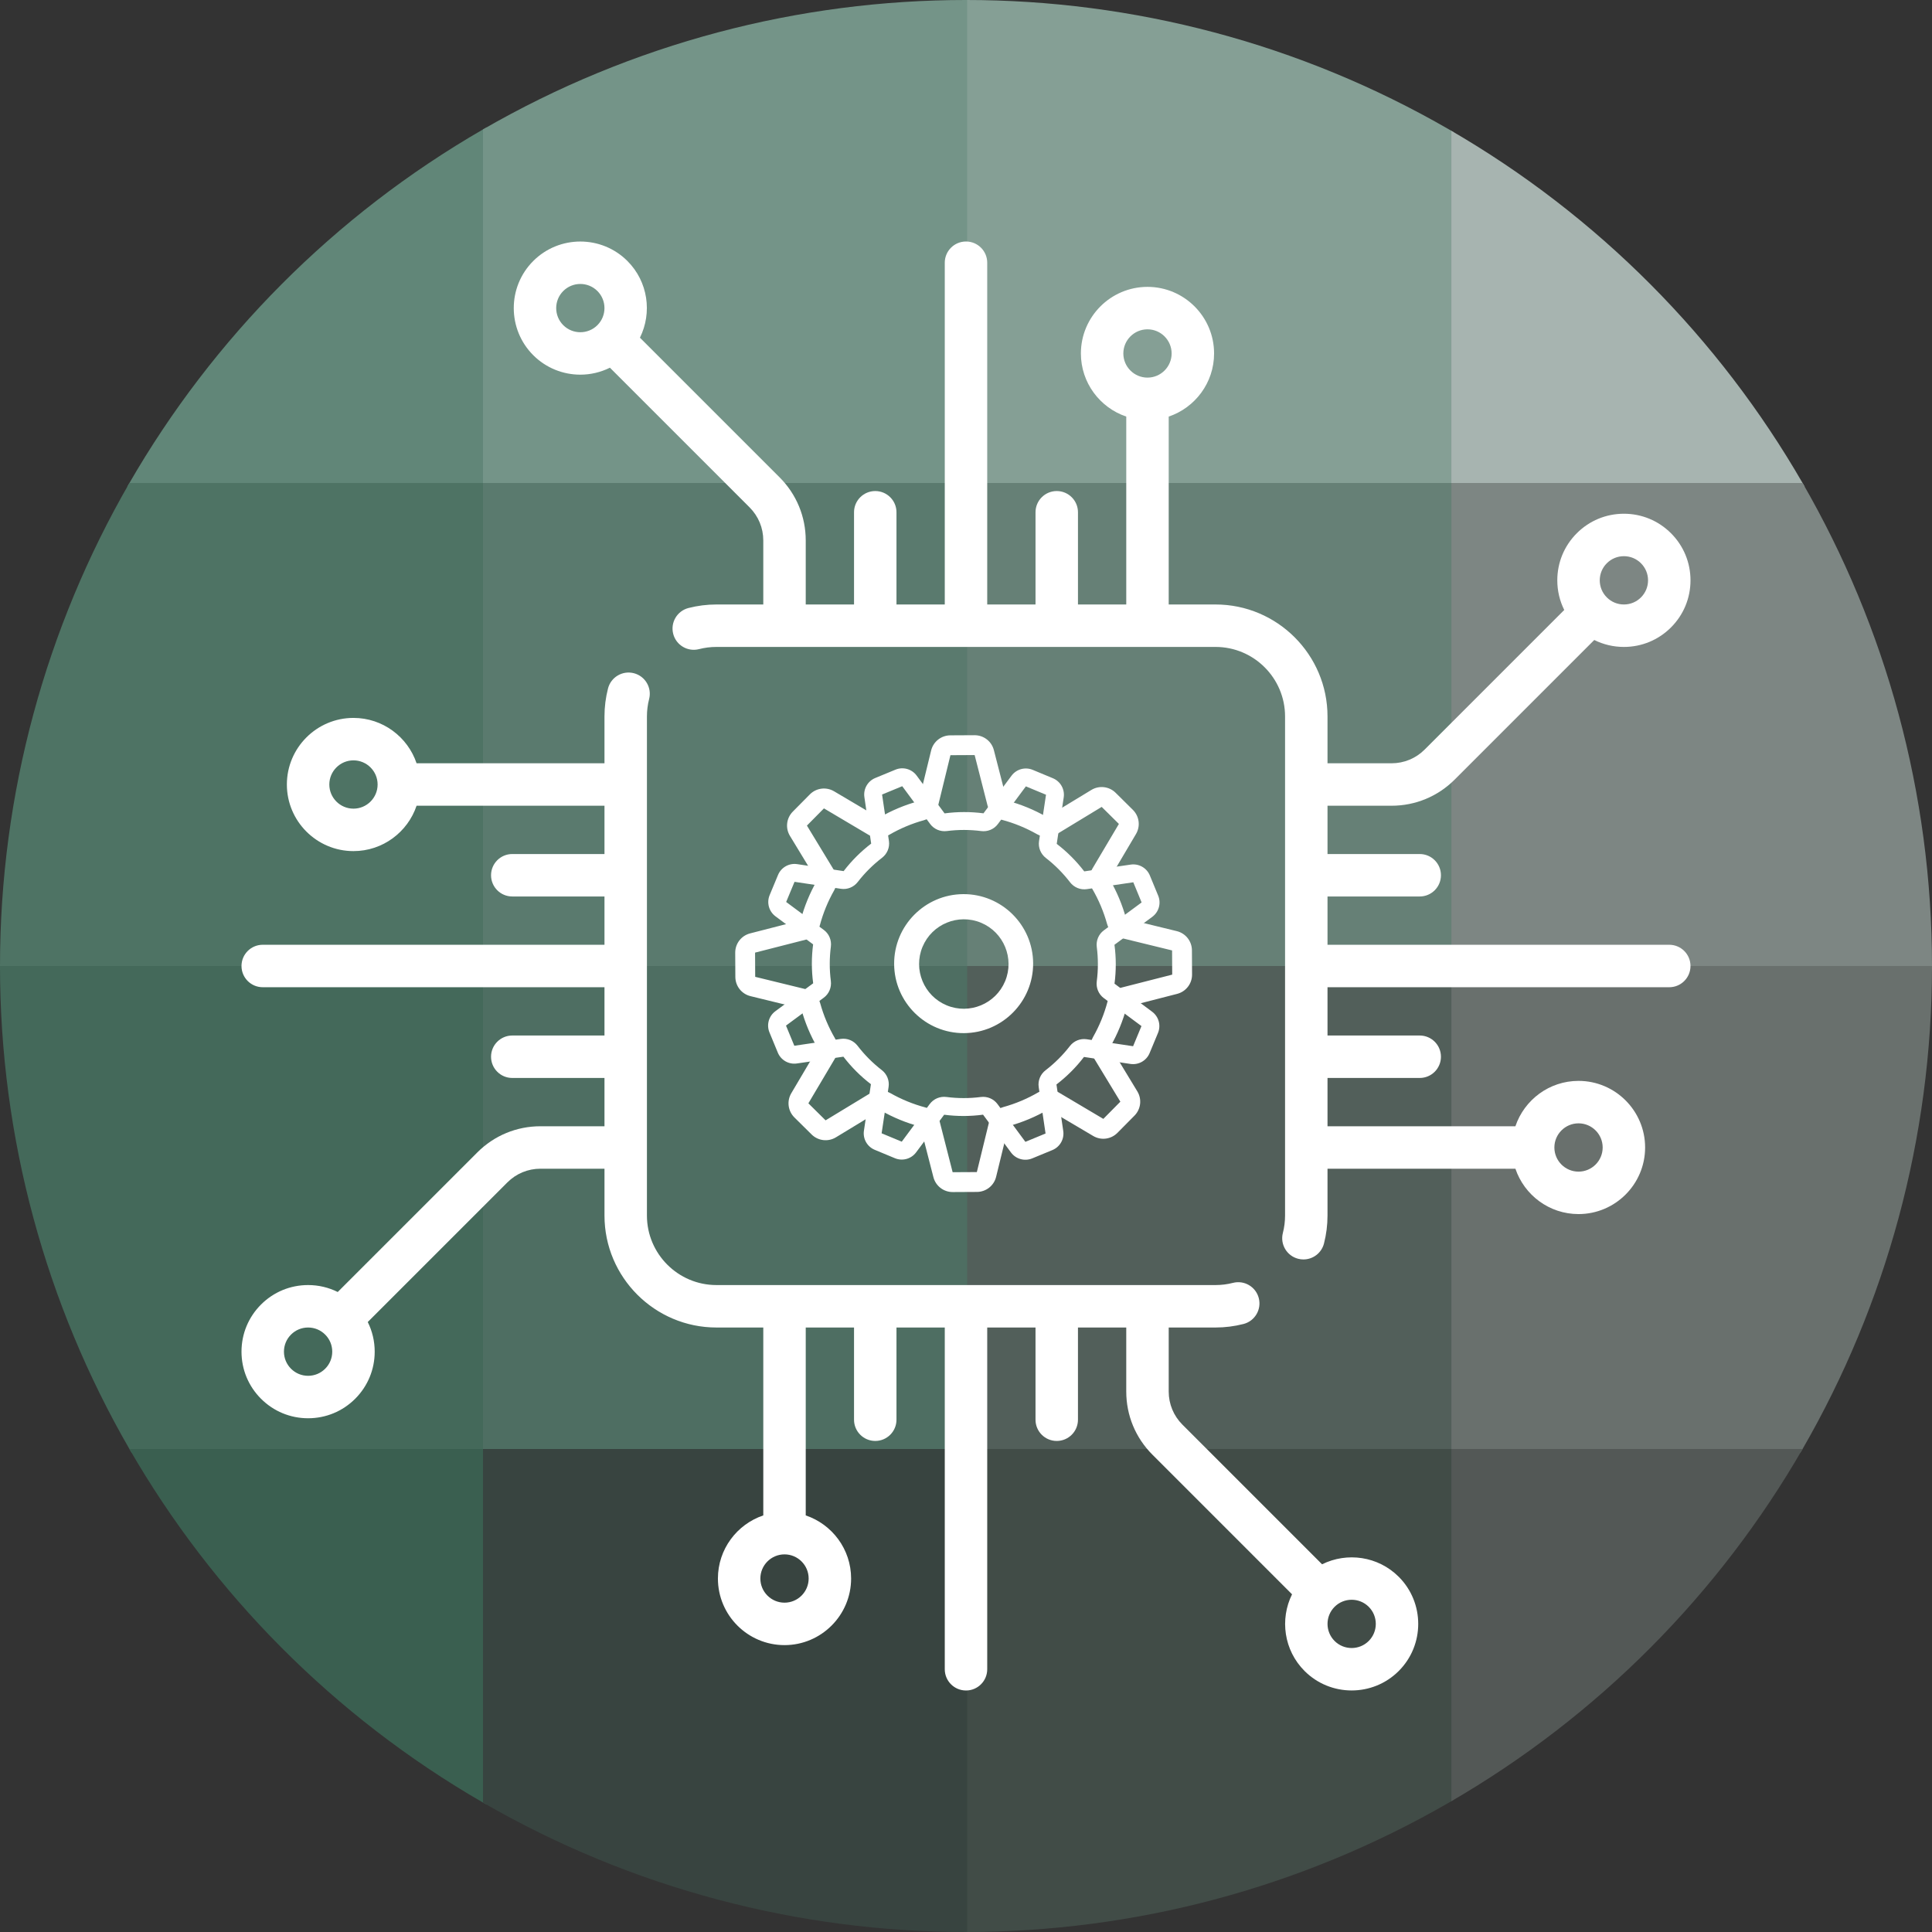 <?xml version="1.0" encoding="UTF-8" standalone="no"?>
<svg
   xmlns:dc="http://purl.org/dc/elements/1.1/"
   xmlns:cc="http://creativecommons.org/ns#"
   xmlns:rdf="http://www.w3.org/1999/02/22-rdf-syntax-ns#"
   xmlns:svg="http://www.w3.org/2000/svg"
   xmlns="http://www.w3.org/2000/svg"
   xmlns:sodipodi="http://sodipodi.sourceforge.net/DTD/sodipodi-0.dtd"
   xmlns:inkscape="http://www.inkscape.org/namespaces/inkscape"
   version="1.1"
   id="Capa_1"
   x="0px"
   y="0px"
   viewBox="0 0 512.002 512.002"
   style="enable-background:new 0 0 512.002 512.002;"
   xml:space="preserve"
   sodipodi:docname="chip.svg"
   inkscape:version="1.0.1 (c497b03c, 2020-09-10)"><rect x="0" y="0" width="512.002" height="512.002" fill="#333333" stroke="none"/><defs
   id="defs180"><clipPath
     clipPathUnits="userSpaceOnUse"
     id="clipPath1659"><circle
       style="fill:#ffffff;fill-opacity:1;stroke-width:10;stroke-miterlimit:4;stroke-dasharray:none"
       id="circle1661"
       cx="256"
       cy="256"
       r="256"
       clip-path="none" /></clipPath></defs><sodipodi:namedview
   pagecolor="#ffffff"
   bordercolor="#666666"
   borderopacity="1"
   objecttolerance="10"
   gridtolerance="10"
   guidetolerance="10"
   inkscape:pageopacity="0"
   inkscape:pageshadow="2"
   inkscape:window-width="1680"
   inkscape:window-height="1050"
   id="namedview178"
   showgrid="false"
   inkscape:zoom="1.4355413"
   inkscape:cx="152.51065"
   inkscape:cy="233.88852"
   inkscape:window-x="0"
   inkscape:window-y="0"
   inkscape:window-maximized="0"
   inkscape:current-layer="Capa_1"
   inkscape:document-rotation="0" />

























<g
   id="g1653"
   clip-path="url(#clipPath1659)"><rect
     style="fill:#618678;fill-opacity:1;stroke-width:9.87;stroke-miterlimit:4;stroke-dasharray:none"
     id="rect1313"
     width="129"
     height="129"
     x="0"
     y="0" /><rect
     style="fill:#749488;fill-opacity:1;stroke-width:9.87;stroke-miterlimit:4;stroke-dasharray:none"
     id="rect1313-3"
     width="129"
     height="129"
     x="128"
     y="0" /><rect
     style="fill:#859f95;fill-opacity:1;stroke-width:9.87;stroke-miterlimit:4;stroke-dasharray:none"
     id="rect1313-3-3"
     width="129"
     height="129"
     x="256.306"
     y="0" /><rect
     style="fill:#a7b4b0;fill-opacity:1;stroke-width:9.87;stroke-miterlimit:4;stroke-dasharray:none"
     id="rect1313-3-3-8"
     width="129"
     height="129"
     x="384.638"
     y="0" /><rect
     style="fill:#4e7364;fill-opacity:1;stroke-width:9.87;stroke-miterlimit:4;stroke-dasharray:none"
     id="rect1313-2"
     width="129"
     height="129"
     x="0"
     y="128" /><rect
     style="fill:#5a7a6e;fill-opacity:1;stroke-width:9.87;stroke-miterlimit:4;stroke-dasharray:none"
     id="rect1313-3-2"
     width="129"
     height="129"
     x="128"
     y="128" /><rect
     style="fill:#668076;fill-opacity:1;stroke-width:9.87;stroke-miterlimit:4;stroke-dasharray:none"
     id="rect1313-3-3-6"
     width="129"
     height="129"
     x="256.306"
     y="128" /><rect
     style="fill:#7d8683;fill-opacity:1;stroke-width:9.87;stroke-miterlimit:4;stroke-dasharray:none"
     id="rect1313-3-3-8-6"
     width="129"
     height="129"
     x="384.638"
     y="128" /><rect
     style="fill:#44695a;fill-opacity:1;stroke-width:9.87;stroke-miterlimit:4;stroke-dasharray:none"
     id="rect1313-2-3"
     width="129"
     height="129"
     x="0"
     y="256" /><rect
     style="fill:#4e6e62;fill-opacity:1;stroke-width:9.87;stroke-miterlimit:4;stroke-dasharray:none"
     id="rect1313-3-2-6"
     width="129"
     height="129"
     x="128"
     y="256" /><rect
     style="fill:#525f5a;fill-opacity:1;stroke-width:9.87;stroke-miterlimit:4;stroke-dasharray:none"
     id="rect1313-3-3-6-2"
     width="129"
     height="129"
     x="256.306"
     y="256" /><rect
     style="fill:#69706d;fill-opacity:1;stroke-width:9.87;stroke-miterlimit:4;stroke-dasharray:none"
     id="rect1313-3-3-8-6-6"
     width="129"
     height="129"
     x="384.638"
     y="256" /><rect
     style="fill:#3a5f50;fill-opacity:1;stroke-width:9.87;stroke-miterlimit:4;stroke-dasharray:none"
     id="rect1313-2-3-3"
     width="129"
     height="129"
     x="0"
     y="384" /><rect
     style="fill:#384440;fill-opacity:1;stroke-width:9.87;stroke-miterlimit:4;stroke-dasharray:none"
     id="rect1313-3-2-6-8"
     width="129"
     height="129"
     x="128"
     y="384" /><rect
     style="fill:#414c47;fill-opacity:1;stroke-width:9.87;stroke-miterlimit:4;stroke-dasharray:none"
     id="rect1313-3-3-6-2-3"
     width="129"
     height="129"
     x="256.306"
     y="384" /><rect
     style="fill:#535856;fill-opacity:1;stroke-width:9.87;stroke-miterlimit:4;stroke-dasharray:none"
     id="rect1313-3-3-8-6-6-8"
     width="129"
     height="129"
     x="384.638"
     y="384" /></g><g
   id="g1311"
   transform="matrix(0.75,0,0,0.75,64,63.999)"
   style="fill:#ffffff"><path
     d="M 504.5,248.501 H 383.742 v -17.064 h 32.581 c 4.142,0 7.5,-3.358 7.5,-7.5 0,-4.142 -3.358,-7.5 -7.5,-7.5 h -32.581 v -17.065 h 22.62 c 8.427,0 16.35,-3.281 22.308,-9.24 l 49.326,-49.326 c 3.214,1.601 6.777,2.453 10.473,2.453 6.286,0 12.195,-2.448 16.64,-6.892 4.445,-4.445 6.893,-10.354 6.893,-16.64 0,-6.286 -2.448,-12.195 -6.893,-16.64 -4.444,-4.445 -10.354,-6.893 -16.64,-6.893 -6.286,0 -12.195,2.448 -16.64,6.892 -4.445,4.445 -6.893,10.354 -6.893,16.64 0,3.696 0.852,7.259 2.453,10.473 l -49.326,49.326 c -3.125,3.125 -7.281,4.847 -11.702,4.847 h -22.62 v -16.548 c 0,-21.816 -17.749,-39.564 -39.564,-39.564 H 327.629 V 61.865 c 9.308,-3.139 16.032,-11.946 16.032,-22.3 0,-12.976 -10.557,-23.532 -23.532,-23.532 -12.975,0 -23.532,10.557 -23.532,23.532 0,10.354 6.724,19.16 16.032,22.3 v 66.394 H 295.565 V 95.678 c 0,-4.142 -3.358,-7.5 -7.5,-7.5 -4.142,0 -7.5,3.358 -7.5,7.5 v 32.581 H 263.5 V 7.501 c 0,-4.142 -3.358,-7.5 -7.5,-7.5 -4.142,0 -7.5,3.358 -7.5,7.5 V 128.259 H 231.436 V 95.678 c 0,-4.142 -3.358,-7.5 -7.5,-7.5 -4.142,0 -7.5,3.358 -7.5,7.5 v 32.581 H 199.372 V 105.64 c 0,-8.427 -3.282,-16.35 -9.241,-22.308 L 140.788,33.989 c 4.359,-8.801 2.898,-19.775 -4.421,-27.095 -9.176,-9.175 -24.105,-9.174 -33.28,0 -9.175,9.175 -9.175,24.104 0,33.28 4.588,4.587 10.614,6.881 16.64,6.881 3.588,0 7.17,-0.833 10.455,-2.46 l 49.343,49.344 c 3.126,3.125 4.847,7.281 4.847,11.701 v 22.619 h -16.548 c -3.345,0 -6.672,0.42 -9.888,1.247 -4.011,1.032 -6.426,5.121 -5.394,9.133 1.032,4.012 5.122,6.427 9.133,5.394 1.995,-0.513 4.063,-0.774 6.148,-0.774 h 176.354 c 13.545,0 24.564,11.02 24.564,24.564 v 176.355 c 0,2.083 -0.26,4.15 -0.772,6.143 -1.031,4.012 1.385,8.1 5.396,9.131 0.626,0.161 1.254,0.238 1.873,0.238 3.341,0 6.388,-2.249 7.258,-5.635 0.826,-3.212 1.245,-6.536 1.245,-9.878 v -16.548 h 66.394 c 3.139,9.308 11.946,16.032 22.3,16.032 12.976,0 23.532,-10.556 23.532,-23.532 0,-12.976 -10.557,-23.532 -23.532,-23.532 -10.354,0 -19.16,6.724 -22.3,16.032 h -66.394 v -17.065 h 32.581 c 4.142,0 7.5,-3.358 7.5,-7.5 0,-4.142 -3.358,-7.5 -7.5,-7.5 H 383.741 V 263.501 H 504.5 c 4.142,0 7.5,-3.358 7.5,-7.5 0,-4.142 -3.358,-7.5 -7.5,-7.5 z M 482.435,113.694 c 1.612,-1.612 3.754,-2.499 6.033,-2.499 2.279,0 4.421,0.887 6.033,2.499 1.612,1.612 2.499,3.754 2.499,6.033 0,2.279 -0.887,4.421 -2.499,6.033 -1.612,1.612 -3.754,2.499 -6.033,2.499 -2.279,0 -4.421,-0.887 -6.033,-2.499 v 0 c -1.612,-1.612 -2.499,-3.754 -2.499,-6.033 0,-2.279 0.887,-4.422 2.499,-6.033 z M 320.129,31.033 c 4.705,0 8.532,3.828 8.532,8.532 0,4.704 -3.828,8.532 -8.532,8.532 -4.704,0 -8.532,-3.828 -8.532,-8.532 0,-4.704 3.827,-8.532 8.532,-8.532 z M 113.692,29.567 c -3.327,-3.327 -3.327,-8.74 0,-12.066 1.664,-1.664 3.848,-2.495 6.034,-2.495 2.185,0 4.37,0.832 6.033,2.495 3.327,3.327 3.327,8.74 0,12.067 v 0 c -3.326,3.325 -8.739,3.326 -12.067,-0.001 z m 358.744,282.031 c 4.705,0 8.532,3.828 8.532,8.532 0,4.705 -3.828,8.532 -8.532,8.532 -4.704,0 -8.532,-3.828 -8.532,-8.532 -10e-4,-4.705 3.827,-8.532 8.532,-8.532 z"
     id="path143"
     style="fill:#ffffff;stroke-width:10;stroke-miterlimit:4;stroke-dasharray:none" /><path
     d="m 381.819,467.407 -49.343,-49.344 c -3.126,-3.125 -4.847,-7.281 -4.847,-11.701 v -22.619 h 16.548 c 3.345,0 6.671,-0.42 9.886,-1.247 4.011,-1.032 6.426,-5.121 5.394,-9.133 -1.032,-4.011 -5.119,-6.426 -9.133,-5.394 -1.994,0.513 -4.062,0.773 -6.147,0.773 H 167.823 c -13.545,0 -24.564,-11.02 -24.564,-24.564 V 167.824 c 0,-2.085 0.26,-4.153 0.773,-6.146 1.033,-4.011 -1.382,-8.1 -5.393,-9.133 -4.012,-1.033 -8.101,1.382 -9.133,5.393 -0.828,3.214 -1.247,6.54 -1.247,9.886 v 16.548 H 61.864 c -3.139,-9.308 -11.946,-16.032 -22.3,-16.032 -12.976,0 -23.532,10.556 -23.532,23.532 0,12.976 10.557,23.532 23.532,23.532 10.354,0 19.16,-6.724 22.3,-16.032 h 66.394 v 17.065 H 95.677 c -4.142,0 -7.5,3.358 -7.5,7.5 0,4.142 3.358,7.5 7.5,7.5 h 32.581 v 17.064 H 7.5 c -4.142,0 -7.5,3.358 -7.5,7.5 0,4.142 3.358,7.5 7.5,7.5 h 120.758 v 17.064 H 95.677 c -4.142,0 -7.5,3.358 -7.5,7.5 0,4.142 3.358,7.5 7.5,7.5 h 32.581 v 17.065 h -22.62 c -8.427,0 -16.35,3.281 -22.308,9.24 l -49.326,49.326 c -3.214,-1.601 -6.777,-2.453 -10.473,-2.453 -6.286,0 -12.195,2.448 -16.64,6.892 C 2.448,380.08 0,385.99 0,392.275 c 0,6.285 2.448,12.195 6.893,16.64 4.444,4.445 10.354,6.892 16.64,6.892 6.286,0 12.195,-2.448 16.64,-6.892 4.445,-4.445 6.893,-10.354 6.893,-16.64 0,-3.696 -0.852,-7.259 -2.453,-10.473 l 49.326,-49.326 c 3.125,-3.125 7.281,-4.847 11.702,-4.847 h 22.62 v 16.548 c 0,21.816 17.749,39.564 39.564,39.564 h 16.548 v 66.394 c -9.308,3.139 -16.032,11.946 -16.032,22.3 0,12.976 10.557,23.532 23.532,23.532 12.975,0 23.532,-10.557 23.532,-23.532 0,-10.354 -6.724,-19.16 -16.032,-22.3 v -66.394 h 17.064 v 32.581 c 0,4.142 3.358,7.5 7.5,7.5 4.142,0 7.5,-3.358 7.5,-7.5 V 383.741 H 248.5 v 120.76 c 0,4.142 3.358,7.5 7.5,7.5 4.142,0 7.5,-3.358 7.5,-7.5 V 383.743 h 17.064 v 32.581 c 0,4.142 3.358,7.5 7.5,7.5 4.142,0 7.5,-3.358 7.5,-7.5 v -32.581 h 17.064 v 22.619 c 0,8.427 3.282,16.35 9.241,22.308 l 49.343,49.343 c -4.359,8.801 -2.898,19.775 4.422,27.095 4.587,4.588 10.614,6.881 16.64,6.881 6.026,0 12.053,-2.293 16.64,-6.881 9.175,-9.175 9.175,-24.104 0,-33.279 -7.319,-7.32 -18.294,-8.781 -27.095,-4.422 z M 39.564,200.404 c -4.705,0 -8.532,-3.828 -8.532,-8.532 0,-4.705 3.828,-8.532 8.532,-8.532 4.704,0 8.532,3.828 8.532,8.532 0.001,4.705 -3.827,8.532 -8.532,8.532 z m -9.999,197.904 c -1.612,1.612 -3.754,2.499 -6.033,2.499 -2.279,0 -4.421,-0.887 -6.033,-2.499 C 15.887,396.696 15,394.554 15,392.275 c 0,-2.279 0.887,-4.421 2.499,-6.033 1.612,-1.612 3.754,-2.499 6.033,-2.499 2.279,0 4.421,0.887 6.033,2.499 v 0 c 1.612,1.612 2.499,3.754 2.499,6.033 0,2.279 -0.887,4.422 -2.499,6.033 z m 162.306,82.661 c -4.705,0 -8.532,-3.828 -8.532,-8.532 0,-4.704 3.828,-8.532 8.532,-8.532 4.704,0 8.532,3.828 8.532,8.532 0,4.704 -3.827,8.532 -8.532,8.532 z m 206.437,13.533 c -3.327,3.327 -8.74,3.326 -12.067,0 -3.327,-3.327 -3.327,-8.74 0,-12.066 1.664,-1.663 3.849,-2.495 6.034,-2.495 2.185,0 4.37,0.832 6.033,2.495 3.326,3.326 3.326,8.739 0,12.066 z"
     id="path145"
     style="fill:#ffffff;stroke-width:100;stroke-miterlimit:4;stroke-dasharray:none" /><g
     id="g147"
     style="fill:#ffffff;stroke-width:100;stroke-miterlimit:4;stroke-dasharray:none" /><g
     id="g149"
     style="fill:#ffffff;stroke-width:100;stroke-miterlimit:4;stroke-dasharray:none" /><g
     id="g151"
     style="fill:#ffffff;stroke-width:100;stroke-miterlimit:4;stroke-dasharray:none" /><g
     id="g153"
     style="fill:#ffffff;stroke-width:100;stroke-miterlimit:4;stroke-dasharray:none" /><g
     id="g155"
     style="fill:#ffffff;stroke-width:100;stroke-miterlimit:4;stroke-dasharray:none" /><g
     id="g157"
     style="fill:#ffffff;stroke-width:100;stroke-miterlimit:4;stroke-dasharray:none" /><g
     id="g159"
     style="fill:#ffffff;stroke-width:100;stroke-miterlimit:4;stroke-dasharray:none" /><g
     id="g161"
     style="fill:#ffffff;stroke-width:100;stroke-miterlimit:4;stroke-dasharray:none" /><g
     id="g163"
     style="fill:#ffffff;stroke-width:100;stroke-miterlimit:4;stroke-dasharray:none" /><g
     id="g165"
     style="fill:#ffffff;stroke-width:100;stroke-miterlimit:4;stroke-dasharray:none" /><g
     id="g167"
     style="fill:#ffffff;stroke-width:100;stroke-miterlimit:4;stroke-dasharray:none" /><g
     id="g169"
     style="fill:#ffffff;stroke-width:100;stroke-miterlimit:4;stroke-dasharray:none" /><g
     id="g171"
     style="fill:#ffffff;stroke-width:100;stroke-miterlimit:4;stroke-dasharray:none" /><g
     id="g173"
     style="fill:#ffffff;stroke-width:100;stroke-miterlimit:4;stroke-dasharray:none" /><g
     id="g175"
     style="fill:#ffffff;stroke-width:100;stroke-miterlimit:4;stroke-dasharray:none" /><g
     id="g1287"
     transform="matrix(0.834,0,0,0.834,42.262,42.262)"
     style="fill:#ffffff"><path
       d="m 265.544,230.95 c -13.509,-5.617 -29.067,0.803 -34.684,14.311 -5.617,13.509 0.803,29.067 14.311,34.684 13.509,5.617 29.067,-0.803 34.684,-14.311 5.617,-13.509 -0.803,-29.067 -14.311,-34.684 z m -17.462,41.995 c -9.648,-4.012 -14.234,-15.126 -10.222,-24.774 4.012,-9.648 15.126,-14.234 24.774,-10.222 9.648,4.012 14.234,15.126 10.222,24.774 -4.012,9.648 -15.126,14.234 -24.774,10.222 z"
       id="path310"
       style="fill:#ffffff;stroke-width:1.6;stroke-miterlimit:4;stroke-dasharray:none"
       sodipodi:nodetypes="ssssssssss" /><path
       d="M 335.145,275.653 319.205,263.771 c 0.714,-5.45 0.716,-10.99 -0.022,-16.481 l 16.015,-11.832 c 2.802,-2.069 3.834,-5.766 2.502,-8.988 l -3.525,-8.542 c -1.33,-3.217 -4.664,-5.112 -8.112,-4.608 l -19.683,2.874 c -3.366,-4.384 -7.274,-8.311 -11.658,-11.657 l 2.958,-19.68 c 0.518,-3.446 -1.369,-6.788 -4.588,-8.126 l -8.532,-3.548 c -3.216,-1.337 -6.915,-0.318 -8.994,2.479 L 263.686,191.597 c -5.451,-0.711 -10.99,-0.716 -16.483,0.026 L 235.371,175.608 c -2.066,-2.801 -5.766,-3.834 -8.988,-2.502 l -8.542,3.525 c -3.221,1.329 -5.117,4.666 -4.608,8.112 l 2.874,19.683 c -4.387,3.364 -8.315,7.272 -11.664,11.655 l -19.676,-2.956 c -3.446,-0.518 -6.788,1.369 -8.126,4.588 l -3.548,8.532 c -1.337,3.216 -0.318,6.915 2.479,8.994 l 15.936,11.881 c -0.711,5.451 -0.716,10.99 0.026,16.483 l -16.015,11.832 c -2.802,2.069 -3.834,5.766 -2.502,8.988 l 3.527,8.547 c 1.332,3.222 4.666,5.117 8.113,4.605 l 19.683,-2.874 c 3.362,4.382 7.274,8.311 11.658,11.657 l -2.958,19.68 c -0.523,3.448 1.364,6.79 4.583,8.128 l 8.532,3.548 c 3.216,1.337 6.915,0.318 8.994,-2.479 l 11.882,-15.94 c 5.45,0.714 10.99,0.716 16.481,-0.022 l 11.834,16.02 c 2.069,2.794 5.763,3.829 8.988,2.502 l 8.542,-3.525 c 3.221,-1.329 5.117,-4.666 4.608,-8.112 l -2.874,-19.683 c 4.384,-3.366 8.311,-7.274 11.657,-11.658 l 19.68,2.958 c 3.448,0.514 6.789,-1.372 8.128,-4.592 l 3.548,-8.532 c 1.339,-3.22 0.32,-6.919 -2.477,-8.997 z m -8.07,14.619 -19.683,-2.959 c -2.69,-0.4 -5.412,0.705 -7.106,2.894 -2.96,3.83 -6.425,7.278 -10.284,10.242 -2.198,1.684 -3.319,4.408 -2.918,7.107 l 2.904,19.699 -8.542,3.525 -11.832,-16.015 c -1.623,-2.198 -4.334,-3.337 -7.074,-2.978 -4.835,0.621 -9.722,0.616 -14.526,-0.01 -2.742,-0.356 -5.454,0.778 -7.076,2.96 l -11.873,15.977 -8.532,-3.548 2.958,-19.68 c 0.402,-2.694 -0.707,-5.417 -2.894,-7.106 -3.833,-2.965 -7.282,-6.426 -10.248,-10.291 -0.835,-1.09 -1.926,-1.913 -3.14,-2.418 -1.239,-0.515 -2.604,-0.697 -3.963,-0.499 l -19.699,2.904 -3.525,-8.542 16.015,-11.832 c 2.195,-1.616 3.336,-4.331 2.983,-7.076 -0.622,-4.831 -0.618,-9.718 0.009,-14.523 0.362,-2.747 -0.775,-5.461 -2.959,-7.08 l -15.978,-11.869 3.548,-8.532 19.676,2.956 c 2.691,0.409 5.419,-0.702 7.11,-2.893 2.965,-3.833 6.426,-7.282 10.291,-10.248 2.195,-1.686 3.314,-4.406 2.917,-7.103 l -2.904,-19.699 8.542,-3.525 11.832,16.015 c 1.619,2.196 4.329,3.339 7.076,2.983 4.831,-0.622 9.718,-0.618 14.523,0.009 2.744,0.361 5.453,-0.774 7.08,-2.959 l 11.869,-15.978 8.532,3.548 -2.959,19.683 c -0.4,2.69 0.705,5.412 2.894,7.106 3.83,2.96 7.278,6.425 10.244,10.289 1.684,2.198 4.409,3.315 7.103,2.917 l 19.699,-2.904 3.525,8.542 -16.015,11.832 c -2.198,1.623 -3.337,4.334 -2.978,7.074 0.621,4.835 0.616,9.722 -0.01,14.526 -0.356,2.742 0.778,5.454 2.96,7.076 l 15.978,11.869 z"
       id="path314"
       sodipodi:nodetypes="ccccccccccsscccccsccccssccccccccccsscccccsccccsscccccccccccccccccsccccccccccccccccccccccccccccccccc"
       style="fill:#ffffff;stroke-width:1.6;stroke-miterlimit:4;stroke-dasharray:none" /><path
       d="m 255.127,225.835 c 16.237,-0.086 29.516,13.053 29.601,29.291 0.086,16.237 -13.053,29.516 -29.291,29.601 -16.237,0.086 -29.516,-13.053 -29.601,-29.291 -0.086,-16.237 13.053,-29.516 29.291,-29.601 z m 0.266,50.479 c 11.598,-0.061 20.983,-9.546 20.922,-21.144 -0.061,-11.598 -9.546,-20.983 -21.144,-20.922 -11.598,0.061 -20.983,9.546 -20.922,21.144 0.061,11.598 9.546,20.983 21.144,20.922 z"
       id="path310-3"
       style="fill:#ffffff;stroke-width:1.776;stroke-miterlimit:4;stroke-dasharray:none"
       sodipodi:nodetypes="ssssssssss" /><path
       d="m 164.834,242.464 21.37,-5.497 c 1.559,-5.898 3.889,-11.589 6.957,-16.918 l -11.47,-18.891 c -2.007,-3.304 -1.512,-7.535 1.212,-10.283 l 7.214,-7.29 c 2.72,-2.744 6.941,-3.288 10.27,-1.32 l 19.006,11.233 c 5.301,-3.086 10.967,-5.476 16.878,-7.068 l 5.242,-21.457 c 0.918,-3.757 4.261,-6.396 8.131,-6.416 l 10.256,-0.054 c 3.866,-0.02 7.237,2.583 8.194,6.33 l 5.497,21.366 c 5.898,1.563 11.589,3.889 16.918,6.961 l 18.891,-11.47 c 3.3,-2.007 7.535,-1.512 10.283,1.212 l 7.29,7.214 c 2.749,2.72 3.293,6.945 1.32,10.27 l -11.233,19.006 c 3.09,5.301 5.48,10.967 7.076,16.878 l 21.452,5.242 c 3.757,0.918 6.396,4.261 6.416,8.131 l 0.054,10.256 c 0.02,3.866 -2.583,7.237 -6.33,8.194 l -21.366,5.497 c -1.563,5.898 -3.889,11.589 -6.961,16.918 l 11.47,18.891 c 2.007,3.304 1.512,7.535 -1.212,10.283 l -7.218,7.295 c -2.724,2.749 -6.945,3.293 -10.27,1.316 L 291.167,317.06 c -5.297,3.086 -10.967,5.476 -16.878,7.068 l -5.242,21.457 c -0.914,3.761 -4.257,6.4 -8.127,6.42 l -10.256,0.054 c -3.866,0.02 -7.236,-2.583 -8.194,-6.33 l -5.497,-21.37 c -5.898,-1.559 -11.589,-3.889 -16.918,-6.957 l -18.895,11.475 c -3.3,1.999 -7.53,1.508 -10.283,-1.212 l -7.29,-7.214 c -2.749,-2.72 -3.293,-6.945 -1.32,-10.27 L 193.499,291.174 c -3.086,-5.301 -5.476,-10.967 -7.068,-16.878 l -21.457,-5.242 c -3.757,-0.922 -6.396,-4.266 -6.416,-8.136 l -0.054,-10.256 c -0.02,-3.87 2.583,-7.241 6.33,-8.199 z m 2.137,18.41 21.461,5.242 c 2.932,0.721 5.262,3.001 6.081,5.962 1.428,5.179 3.537,10.178 6.254,14.846 1.549,2.655 1.554,5.923 0.007,8.527 l -11.27,19.011 7.29,7.214 18.891,-11.47 c 2.591,-1.574 5.856,-1.604 8.518,-0.083 4.705,2.672 9.726,4.723 14.924,6.101 2.966,0.788 5.275,3.094 6.022,6.017 l 5.472,21.404 10.256,-0.054 5.242,-21.457 c 0.721,-2.936 3.005,-5.266 5.962,-6.081 5.183,-1.432 10.183,-3.537 14.854,-6.258 1.317,-0.768 2.783,-1.155 4.243,-1.162 1.489,-0.008 2.968,0.38 4.28,1.155 l 19.011,11.27 7.214,-7.29 -11.47,-18.891 c -1.574,-2.583 -1.604,-5.851 -0.087,-8.522 2.672,-4.7 4.723,-9.721 6.101,-14.92 0.784,-2.974 3.094,-5.283 6.017,-6.026 l 21.404,-5.468 -0.054,-10.256 -21.452,-5.242 c -2.936,-0.712 -5.27,-3.001 -6.085,-5.962 -1.432,-5.183 -3.537,-10.183 -6.258,-14.854 -1.545,-2.655 -1.55,-5.919 -0.007,-8.523 l 11.27,-19.011 -7.29,-7.214 -18.891,11.47 c -2.587,1.574 -5.851,1.608 -8.522,0.087 -4.7,-2.672 -9.721,-4.723 -14.92,-6.101 -2.97,-0.784 -5.275,-3.089 -6.026,-6.017 l -5.468,-21.404 -10.256,0.054 -5.242,21.461 c -0.721,2.932 -3.001,5.262 -5.962,6.081 -5.179,1.428 -10.178,3.537 -14.85,6.258 -2.655,1.549 -5.923,1.55 -8.523,0.007 l -19.011,-11.27 -7.214,7.29 11.47,18.891 c 1.574,2.591 1.604,5.856 0.083,8.518 -2.672,4.705 -4.723,9.726 -6.101,14.924 -0.788,2.966 -3.094,5.275 -6.017,6.022 l -21.404,5.468 z"
       id="path314-1"
       sodipodi:nodetypes="ccccccccccsscccccsccccssccccccccccsscccccsccccsscccccccccccccccccsccccccccccccccccccccccccccccccccc"
       style="fill:#ffffff;stroke-width:1.776;stroke-miterlimit:4;stroke-dasharray:none" /></g></g></svg>
